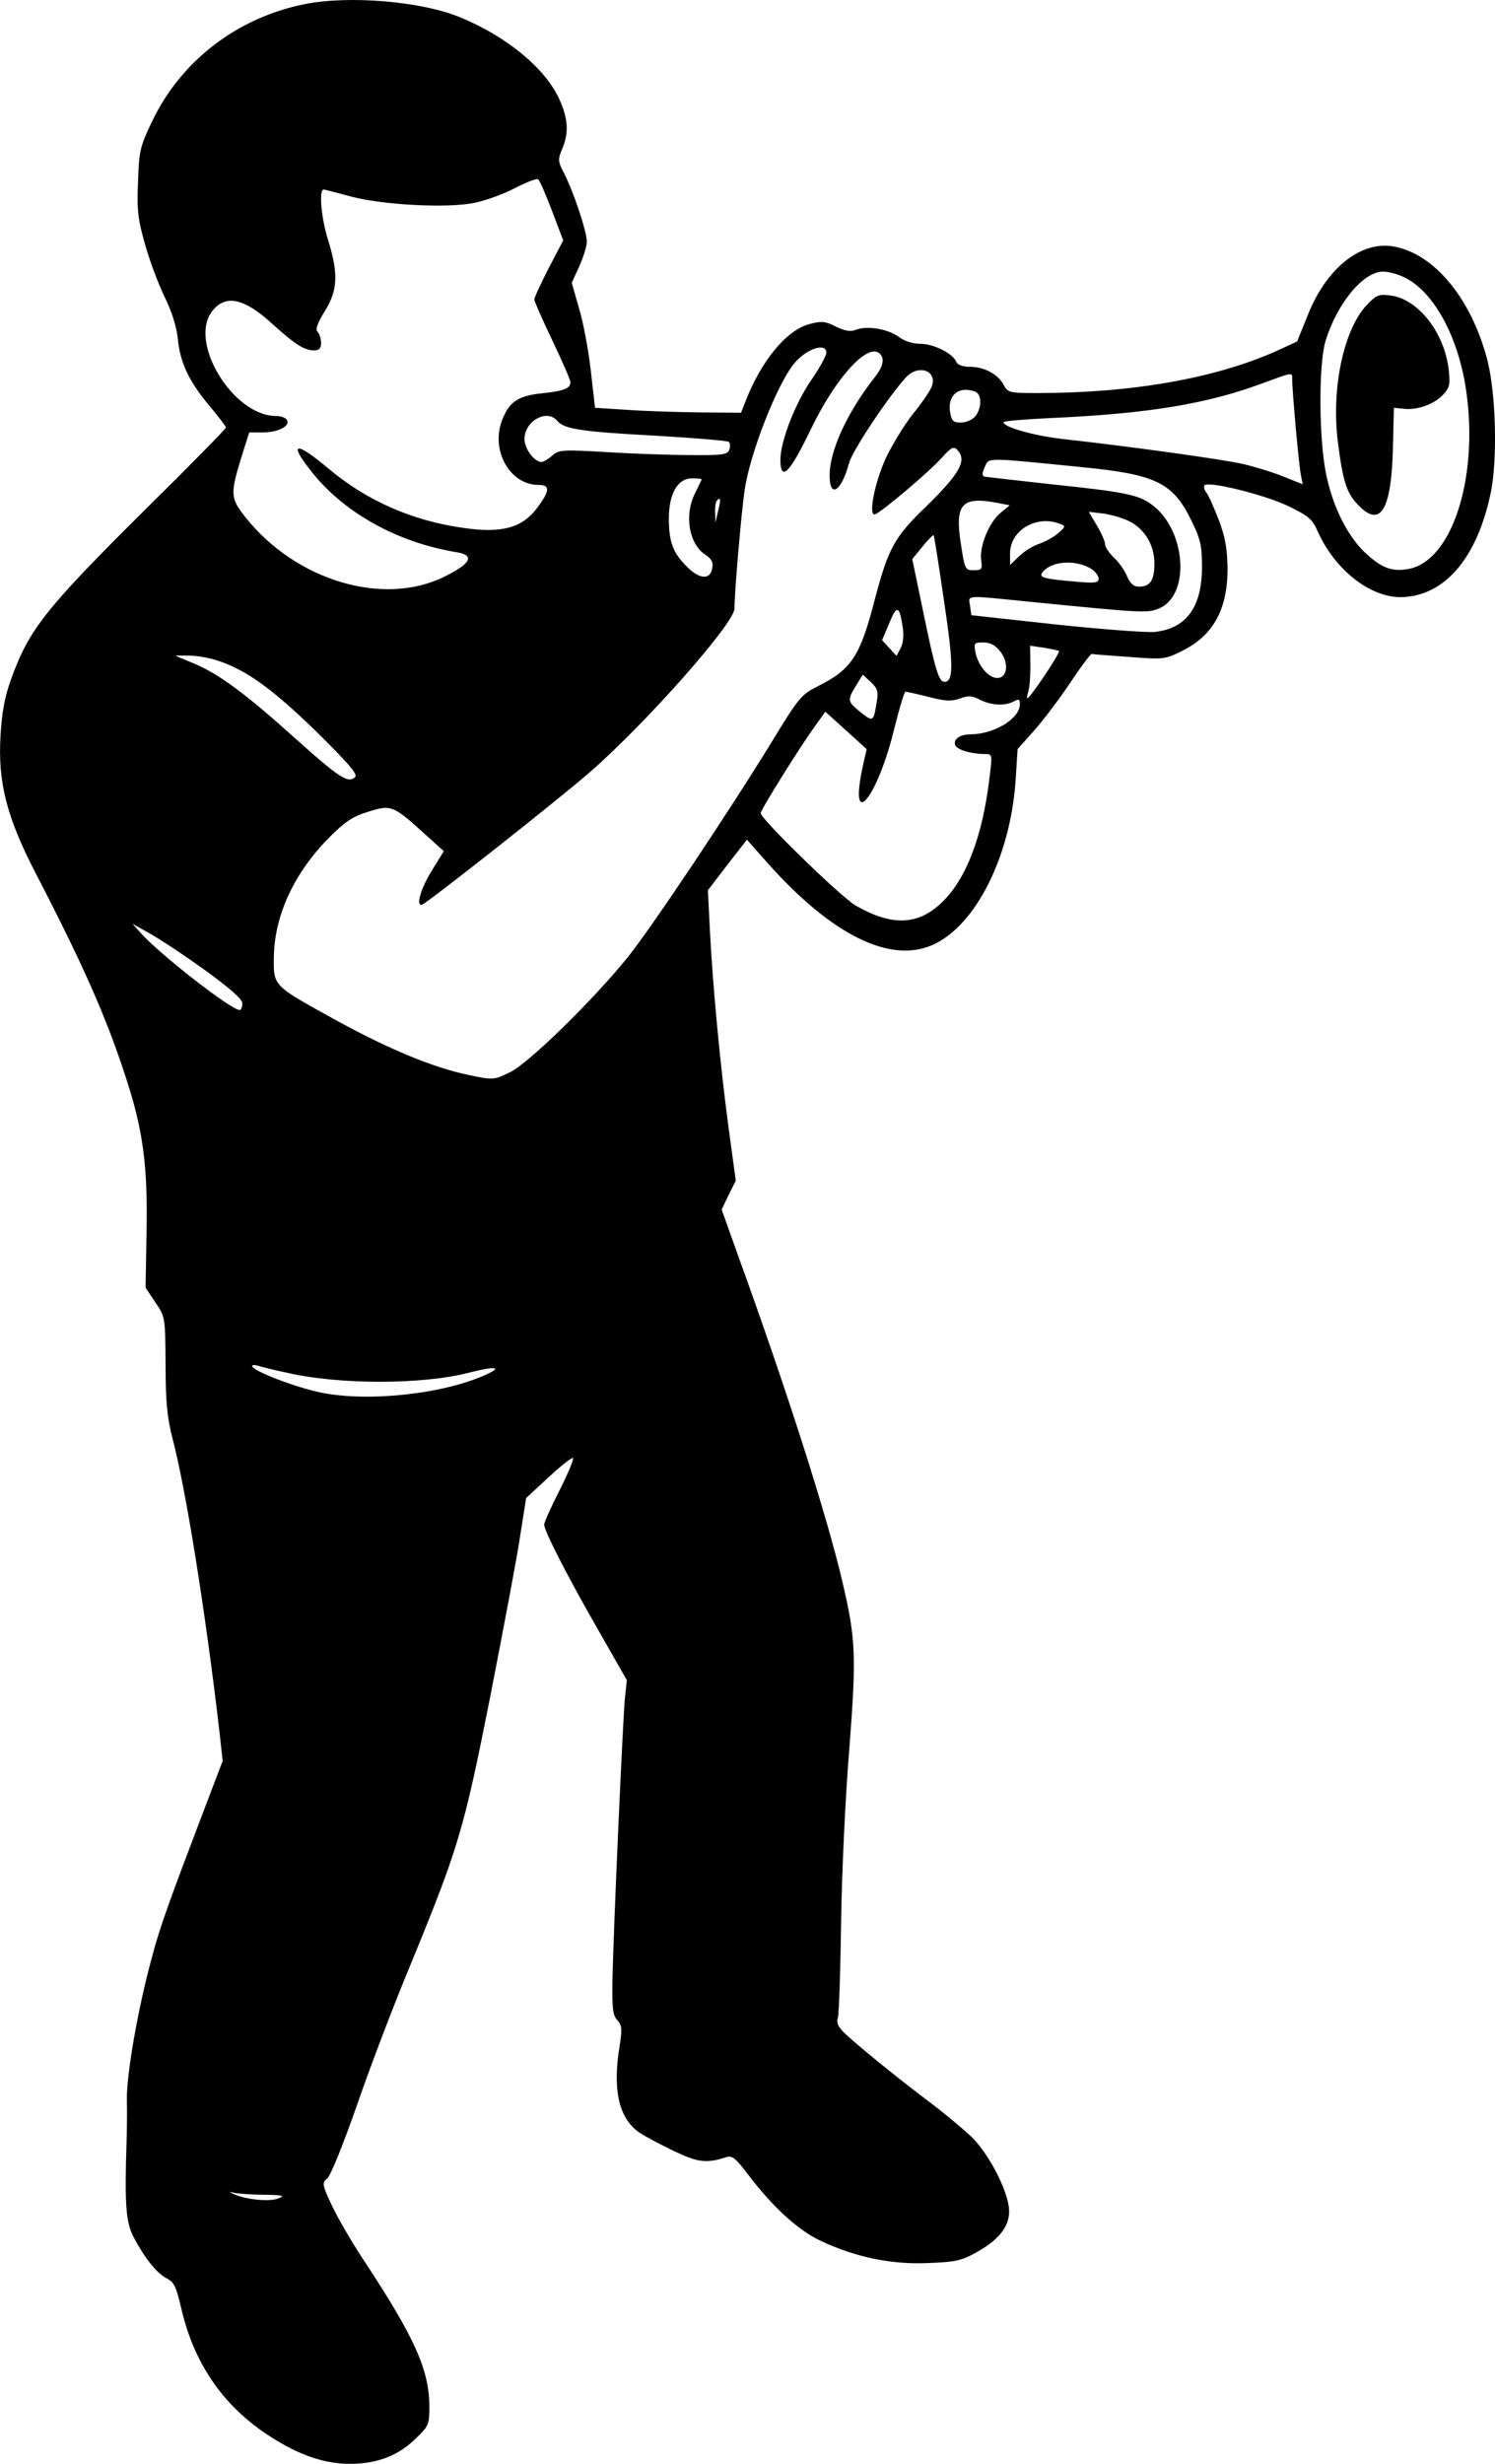 <?xml version="1.0" standalone="no"?>
<!DOCTYPE svg PUBLIC "-//W3C//DTD SVG 20010904//EN"
 "http://www.w3.org/TR/2001/REC-SVG-20010904/DTD/svg10.dtd">
<svg version="1.0" xmlns="http://www.w3.org/2000/svg"
 width="455.689pt" height="750.728pt" viewBox="0 0 455.689 750.728"
 preserveAspectRatio="xMidYMid meet">
<g transform="translate(-49.13,772.76) scale(0.1,-0.1)"
fill="#000000" stroke="none">
<path d="M1420 7715 c-205 -41 -376 -172 -464 -355 -38 -79 -41 -92 -44 -187
-4 -87 0 -115 22 -192 14 -50 41 -121 59 -158 21 -42 36 -89 40 -125 7 -75 33
-130 95 -205 29 -34 52 -65 52 -68 0 -4 -112 -118 -249 -253 -302 -300 -351
-362 -406 -514 -19 -52 -28 -101 -32 -170 -9 -145 19 -252 110 -427 140 -270
213 -434 272 -617 52 -158 67 -268 63 -470 l-3 -170 30 -45 c30 -44 30 -45 31
-189 0 -115 5 -162 21 -225 40 -151 100 -523 143 -892 l10 -91 -51 -134 c-112
-294 -141 -374 -164 -462 -43 -157 -78 -357 -77 -436 1 -41 0 -100 -1 -130 -6
-192 -2 -244 22 -290 34 -64 70 -109 101 -125 22 -11 29 -27 44 -92 41 -177
138 -311 291 -402 79 -48 149 -70 221 -71 82 0 148 24 200 75 42 40 44 44 44
99 0 111 -44 209 -193 436 -39 58 -85 137 -103 175 -31 66 -32 71 -15 85 10 8
51 110 91 225 40 116 111 302 158 415 152 370 166 417 248 830 40 206 82 426
91 489 l18 114 69 64 c38 35 71 61 74 58 3 -3 -15 -47 -41 -98 -26 -51 -47
-98 -47 -105 0 -19 72 -160 167 -325 l85 -149 -6 -56 c-6 -61 -35 -702 -38
-864 -1 -79 1 -101 15 -116 14 -15 15 -27 7 -78 -22 -133 -3 -219 58 -263 17
-12 65 -37 106 -57 75 -36 101 -39 162 -19 17 5 28 -4 63 -50 76 -101 155
-173 223 -205 106 -50 216 -73 327 -68 85 3 103 7 151 34 73 41 104 86 96 139
-9 59 -59 154 -108 206 -24 24 -86 76 -138 115 -52 39 -137 106 -188 149 -84
70 -93 80 -87 104 4 14 8 145 10 291 2 147 13 383 25 528 22 285 20 335 -21
510 -46 197 -167 577 -313 980 l-55 154 21 44 22 44 -22 162 c-25 186 -48 428
-57 603 l-6 120 59 77 60 77 63 -71 c194 -218 372 -307 502 -250 132 58 238
269 254 502 l6 95 49 55 c27 30 77 96 110 145 33 50 63 90 67 90 3 -1 54 -5
113 -9 105 -8 110 -8 162 18 95 47 139 126 139 251 -1 62 -7 96 -27 149 -15
38 -31 75 -37 82 -6 7 -9 17 -7 22 6 16 178 -26 253 -61 64 -31 76 -40 93 -79
52 -116 158 -200 253 -200 133 2 234 119 275 322 20 102 15 298 -11 400 -49
189 -163 326 -288 347 -99 16 -202 -67 -258 -206 l-34 -84 -63 -29 c-186 -83
-439 -128 -728 -128 -87 0 -91 1 -104 26 -18 32 -59 54 -103 54 -22 0 -37 6
-41 15 -9 25 -69 55 -109 55 -23 0 -49 8 -66 21 -32 24 -96 35 -130 22 -17 -7
-34 -4 -61 9 -33 17 -44 18 -82 8 -71 -19 -149 -115 -197 -242 l-11 -28 -127
1 c-71 1 -171 4 -223 8 l-95 6 -13 114 c-7 62 -23 148 -36 190 l-22 77 23 50
c12 27 23 61 23 75 0 31 -39 148 -68 206 -20 38 -21 44 -7 77 21 50 18 93 -10
154 -44 94 -163 191 -304 248 -118 48 -337 66 -471 39z m754 -630 l34 -90 -44
-84 c-24 -47 -44 -90 -44 -96 0 -6 25 -62 55 -125 30 -63 55 -120 55 -127 0
-19 -20 -27 -88 -34 -69 -7 -97 -25 -118 -76 -40 -93 19 -203 109 -203 36 0
35 -18 -6 -72 -45 -59 -107 -76 -223 -59 -157 22 -296 83 -414 183 -96 80
-119 78 -55 -4 98 -129 264 -223 448 -253 56 -9 45 -34 -36 -74 -186 -93 -454
-13 -608 181 -46 59 -47 69 -9 192 l21 66 42 0 c47 0 84 20 73 38 -4 7 -19 12
-34 12 -130 1 -266 223 -195 318 40 54 98 42 184 -37 71 -64 98 -81 128 -81
15 0 21 6 21 23 0 13 -5 28 -11 34 -7 7 0 26 22 62 40 64 42 114 11 215 -21
66 -30 156 -14 156 4 0 41 -10 82 -21 97 -26 297 -37 380 -19 33 7 88 27 122
45 35 18 66 30 70 26 4 -3 23 -46 42 -96z m2590 -199 c87 -36 163 -163 192
-322 48 -272 -33 -544 -171 -570 -51 -9 -81 2 -131 48 -54 50 -99 138 -120
238 -23 108 -24 338 -2 410 36 115 115 210 175 210 13 0 39 -6 57 -14z m-1754
-233 c0 -9 -20 -46 -45 -82 -51 -74 -94 -187 -95 -243 0 -71 28 -43 93 92 72
150 167 258 206 233 20 -13 16 -40 -10 -73 -85 -108 -139 -225 -139 -301 0
-72 36 -49 59 37 10 38 120 203 174 262 38 41 97 20 78 -29 -5 -13 -31 -51
-58 -84 -26 -33 -63 -94 -82 -134 -33 -73 -53 -171 -34 -171 13 0 172 134 208
176 24 27 33 32 43 22 32 -32 11 -71 -93 -173 -98 -94 -116 -128 -157 -283
-45 -175 -71 -214 -175 -266 -48 -24 -58 -35 -135 -162 -133 -217 -370 -572
-444 -664 -105 -130 -302 -323 -359 -350 -48 -23 -50 -24 -125 -8 -107 22
-244 79 -401 165 -198 109 -194 105 -193 195 2 127 62 256 169 364 48 48 72
64 118 78 70 22 76 20 168 -63 l63 -57 -37 -60 c-32 -52 -48 -104 -31 -104 10
0 406 312 510 402 168 145 444 456 444 501 0 49 21 295 31 361 16 112 99 323
151 386 37 45 98 65 98 33z m1420 -80 c0 -37 20 -259 26 -290 l6 -31 -60 24
c-32 13 -88 30 -123 38 -61 14 -342 53 -549 76 -87 10 -180 36 -180 51 0 4 66
9 148 13 292 13 471 43 637 104 98 36 95 36 95 15z m-966 -39 c21 -8 20 -52
-1 -76 -9 -10 -28 -18 -43 -18 -24 0 -28 5 -33 33 -8 51 28 80 77 61z m-1274
-89 c21 -25 75 -33 300 -45 118 -7 219 -15 223 -19 4 -4 5 -15 1 -24 -5 -15
-22 -17 -118 -16 -61 0 -176 4 -256 9 -135 8 -146 7 -166 -11 -11 -10 -26 -19
-32 -19 -22 0 -52 40 -52 70 0 55 69 93 100 55z m1601 -141 c223 -22 275 -47
331 -161 29 -59 33 -78 33 -143 0 -123 -48 -188 -145 -198 -26 -2 -162 8 -302
23 l-256 28 -4 29 c-5 33 -18 32 172 13 362 -36 368 -36 405 -21 92 39 83 227
-14 309 -44 36 -77 44 -306 68 -110 12 -205 23 -212 24 -9 3 -9 10 0 30 14 29
-3 29 298 -1z m-1161 -37 c0 -1 -9 -20 -20 -42 -34 -67 -19 -156 33 -189 18
-12 23 -23 19 -41 -6 -36 -41 -32 -79 8 -41 41 -53 75 -53 145 0 75 27 122 70
122 16 0 30 -1 30 -3z m50 -97 l-8 -35 -1 31 c-1 17 2 34 6 37 11 12 12 3 3
-33z m858 24 l31 -6 -29 -24 c-35 -30 -64 -102 -58 -144 4 -27 2 -30 -23 -30
-26 0 -27 3 -39 81 -19 123 3 146 118 123z m392 -53 c49 -23 80 -73 80 -130 0
-52 -13 -71 -47 -71 -16 0 -27 9 -37 33 -7 17 -25 43 -40 56 -14 14 -26 31
-26 39 0 9 -11 34 -25 58 l-25 42 43 -5 c23 -3 58 -13 77 -22z m-207 -10 c17
-6 16 -8 -5 -27 -13 -12 -39 -26 -58 -33 -19 -6 -47 -23 -62 -38 l-28 -27 0
35 c0 71 81 119 153 90z m-354 -236 c29 -194 29 -245 1 -245 -17 0 -28 36 -64
210 l-34 164 31 38 c17 21 32 36 34 35 2 -2 16 -93 32 -202z m449 99 c12 -8
22 -21 22 -30 0 -12 -11 -14 -67 -9 -104 9 -117 13 -103 30 28 34 101 38 148
9z m-575 -179 c4 -24 1 -49 -7 -63 l-12 -23 -22 24 -22 24 22 52 c23 57 31 54
41 -14z m297 -72 c26 -34 23 -77 -5 -81 -27 -4 -61 34 -70 76 -6 30 -5 32 23
32 21 0 37 -8 52 -27z m179 1 c5 -5 -88 -144 -96 -144 -2 0 -1 10 3 22 4 12 6
48 6 80 l-1 58 42 -6 c23 -4 44 -8 46 -10z m-2562 -30 c87 -29 166 -87 298
-215 98 -97 127 -130 119 -139 -21 -21 -49 -2 -181 116 -154 139 -236 199
-311 230 l-57 24 42 0 c23 0 64 -7 90 -16z m2007 -123 c-10 -63 -11 -64 -49
-34 -41 33 -42 37 -14 82 l20 33 25 -23 c20 -19 23 -29 18 -58z m158 13 c50
-13 69 -14 95 -5 26 10 38 9 62 -4 35 -17 74 -19 102 -5 16 9 19 7 19 -8 0
-44 -77 -91 -150 -92 -33 0 -54 -15 -47 -33 5 -14 49 -27 91 -27 22 0 22 -2
14 -67 -21 -184 -73 -319 -150 -389 -71 -66 -150 -68 -258 -6 -44 25 -290 264
-290 282 0 10 120 203 167 267 l30 42 63 -57 63 -57 -12 -53 c-44 -205 46 -95
97 119 15 60 30 109 33 109 4 0 36 -7 71 -16z m-2204 -834 c77 -56 112 -87
112 -100 0 -11 -4 -20 -8 -20 -26 0 -242 168 -302 235 l-25 28 55 -31 c30 -17
106 -67 168 -112z m247 -1225 c159 -37 413 -37 556 0 78 20 104 18 54 -5 -130
-60 -359 -85 -504 -56 -79 16 -211 67 -211 81 0 4 8 4 18 1 9 -3 48 -13 87
-21z m-65 -2505 c54 -1 61 -3 40 -11 -26 -11 -97 -4 -134 12 -19 9 -19 9 4 4
14 -2 54 -5 90 -5z"/>
<path d="M4657 6798 c-70 -75 -108 -253 -88 -415 15 -119 26 -156 60 -192 69
-74 103 -21 108 169 l3 125 30 -3 c41 -5 93 14 120 43 20 21 22 31 17 77 -13
112 -93 214 -176 225 -37 5 -44 2 -74 -29z"/>
</g>
</svg>
